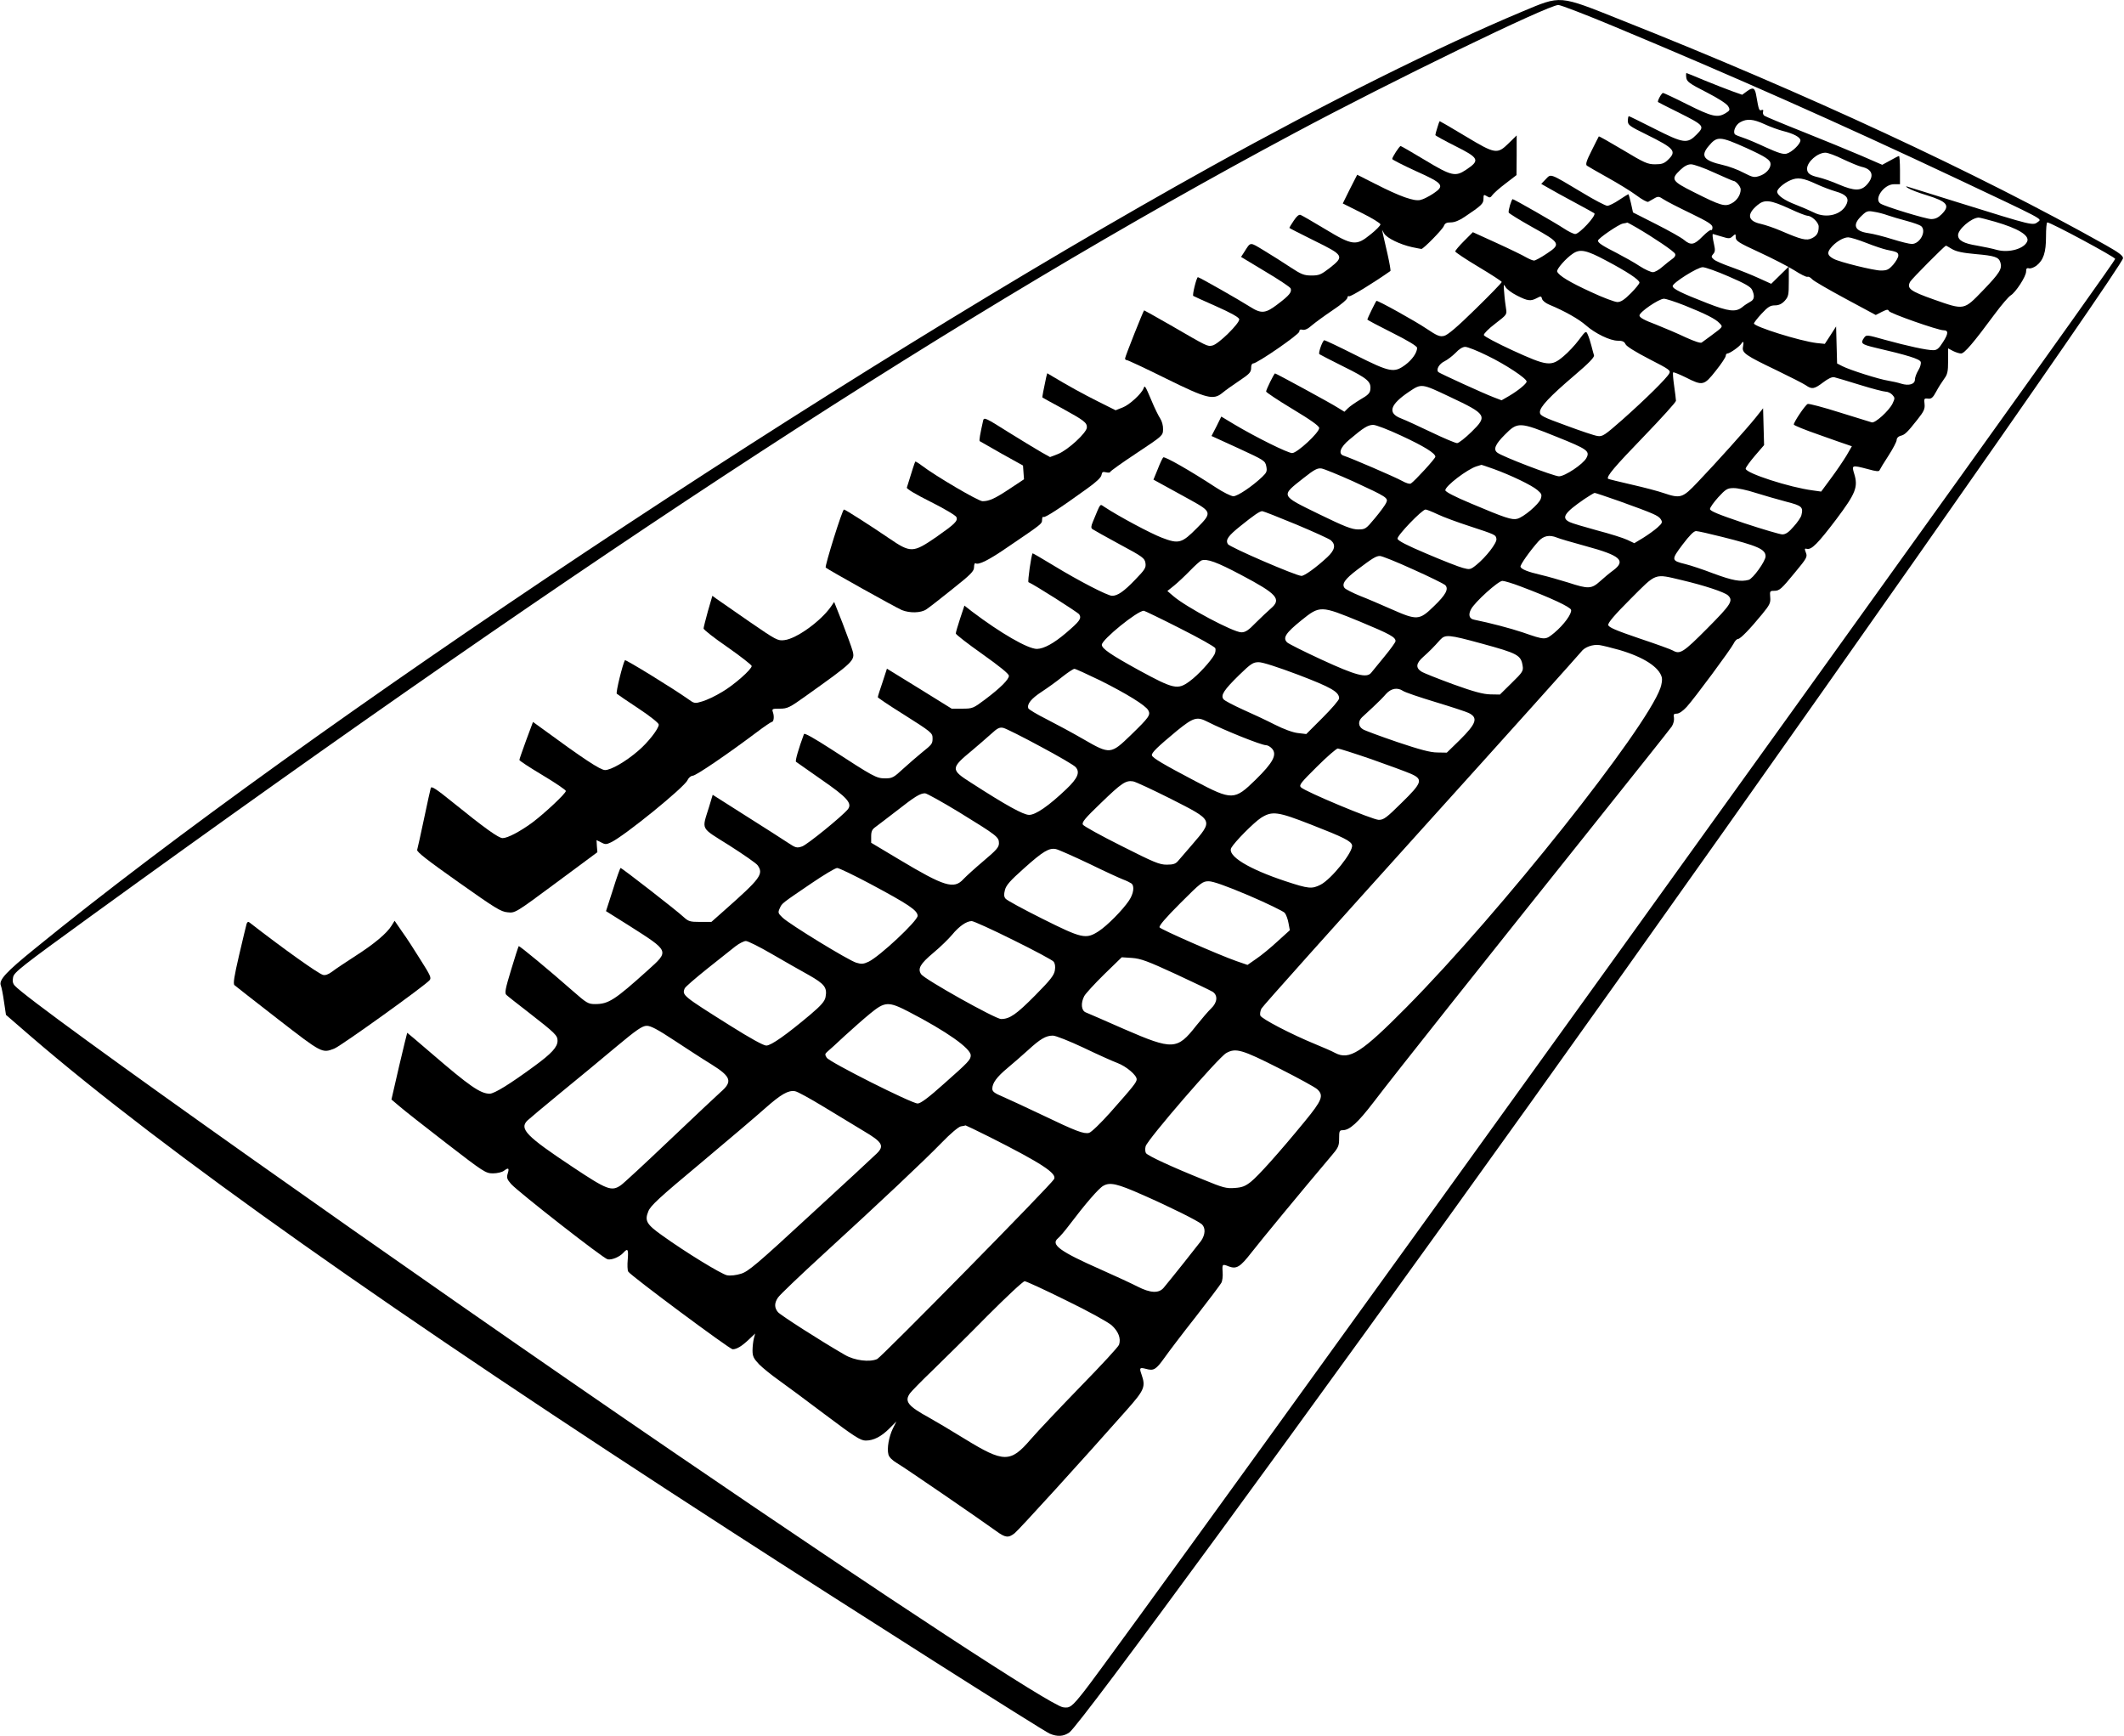 <?xml version="1.0" standalone="no"?>
<!DOCTYPE svg PUBLIC "-//W3C//DTD SVG 20010904//EN"
 "http://www.w3.org/TR/2001/REC-SVG-20010904/DTD/svg10.dtd">
<svg version="1.0" xmlns="http://www.w3.org/2000/svg"
 width="1280pt" height="1046pt" viewBox="0 0 1280 1046"
 preserveAspectRatio="xMidYMid meet">
<g transform="translate(0,1046) scale(0.1,-0.1)"
fill="#000000" stroke="none">
<path d="M9173 10390 c-499 -209 -1177 -547 -1873 -933 -2226 -1234 -5460
-3384 -7090 -4713 -174 -141 -218 -189 -205 -222 4 -9 13 -53 19 -97 l12 -80
149 -129 c805 -693 2167 -1656 4210 -2976 736 -476 1893 -1210 1931 -1226 47
-20 83 -17 118 7 64 44 1425 1902 2776 3789 1458 2037 3573 5051 3574 5094 1
15 -26 35 -104 79 -772 434 -1807 915 -2924 1358 -376 150 -356 148 -593 49z
m553 -89 c717 -299 1351 -580 2078 -923 510 -241 502 -236 480 -253 -34 -26
-20 -29 -486 116 -158 49 -295 92 -305 95 -10 3 -7 -2 7 -10 14 -9 63 -28 110
-42 126 -39 144 -62 91 -115 -21 -21 -39 -29 -63 -29 -31 0 -277 75 -305 93
-43 27 20 117 81 117 l36 0 0 85 c0 47 -3 85 -6 85 -3 0 -27 -12 -53 -27 l-48
-26 -129 56 c-71 30 -228 95 -349 143 -121 48 -226 92 -233 97 -7 6 -10 17 -7
25 3 9 0 12 -9 9 -15 -6 -17 0 -32 86 -8 48 -19 54 -55 28 l-30 -22 -62 22
c-34 12 -109 42 -166 65 -57 24 -106 44 -108 44 -2 0 -3 -12 -1 -27 3 -25 18
-36 122 -89 74 -38 123 -70 131 -85 12 -21 10 -25 -16 -41 -48 -29 -81 -22
-229 52 -77 39 -144 70 -148 70 -9 0 -36 -50 -30 -55 2 -2 57 -30 124 -63 155
-78 158 -82 109 -132 -57 -58 -78 -55 -256 35 -81 41 -150 75 -153 75 -3 0 -6
-13 -6 -28 0 -25 9 -32 111 -82 170 -84 185 -101 131 -153 -23 -22 -37 -27
-78 -27 -45 0 -65 9 -193 86 -79 47 -144 84 -146 82 -1 -2 -21 -40 -43 -85
-31 -61 -38 -83 -29 -91 7 -5 64 -38 127 -73 63 -35 141 -83 173 -107 32 -24
63 -41 70 -38 7 4 23 13 37 21 22 13 28 12 55 -6 16 -11 90 -49 163 -84 107
-52 132 -68 132 -85 0 -12 -4 -19 -8 -16 -5 3 -28 -15 -52 -39 -50 -51 -70
-55 -111 -21 -16 14 -91 56 -168 95 l-140 71 -12 55 c-7 30 -14 55 -16 55 -2
0 -27 -16 -56 -35 -28 -19 -60 -35 -71 -35 -10 0 -78 35 -150 79 -201 120
-188 115 -221 81 l-27 -28 44 -25 c23 -14 95 -53 158 -87 63 -34 116 -63 118
-65 14 -13 -90 -125 -115 -125 -10 0 -41 15 -68 33 -51 34 -301 177 -309 177
-7 0 -28 -69 -24 -81 2 -5 66 -45 143 -88 170 -94 173 -102 85 -160 -34 -23
-68 -41 -75 -41 -8 0 -29 9 -47 19 -18 11 -98 50 -177 86 l-145 66 -53 -53
c-29 -29 -53 -57 -53 -63 0 -5 63 -47 140 -93 77 -46 140 -87 140 -91 0 -5
-71 -78 -159 -164 -109 -107 -168 -157 -189 -161 -25 -6 -42 1 -103 42 -69 47
-300 175 -304 169 -6 -6 -55 -107 -55 -112 0 -3 68 -39 150 -80 96 -48 150
-81 150 -91 0 -29 -30 -72 -72 -103 -67 -49 -91 -45 -298 59 -99 50 -184 90
-189 90 -10 0 -38 -77 -30 -84 2 -2 68 -36 146 -75 146 -72 167 -91 161 -139
-2 -21 -16 -34 -58 -58 -30 -18 -65 -42 -77 -54 l-21 -21 -39 24 c-36 24 -373
207 -379 207 -6 0 -54 -98 -54 -109 0 -5 72 -53 160 -106 110 -66 160 -102
160 -114 0 -28 -133 -151 -163 -151 -26 0 -218 95 -349 173 l-78 47 -29 -59
-30 -58 162 -74 c156 -72 161 -75 168 -108 6 -30 3 -38 -24 -64 -61 -58 -149
-117 -174 -117 -14 0 -62 24 -106 53 -159 104 -309 189 -317 181 -5 -5 -20
-37 -33 -71 l-26 -63 62 -34 c34 -19 107 -59 162 -89 128 -71 130 -77 39 -168
-92 -93 -110 -98 -212 -59 -68 26 -261 129 -347 186 -28 18 -20 28 -69 -90
-11 -26 -12 -37 -3 -44 7 -5 80 -46 163 -91 142 -76 152 -84 157 -114 4 -28
-3 -39 -62 -100 -68 -71 -106 -97 -139 -97 -27 0 -201 90 -352 182 -69 42
-126 75 -127 74 -8 -7 -31 -171 -25 -174 34 -14 297 -181 306 -194 15 -25 3
-41 -80 -112 -74 -63 -133 -95 -175 -96 -55 0 -219 95 -391 225 l-46 36 -26
-78 c-14 -43 -26 -83 -26 -90 0 -6 72 -62 160 -124 104 -74 160 -119 160 -131
0 -22 -51 -73 -144 -143 -71 -53 -75 -55 -137 -55 l-64 0 -195 121 -195 120
-27 -83 c-16 -45 -28 -85 -28 -89 0 -3 66 -48 148 -99 177 -112 182 -116 182
-149 0 -33 -4 -37 -65 -86 -27 -22 -78 -66 -112 -97 -57 -53 -66 -58 -109 -58
-53 0 -70 10 -327 177 -101 65 -159 98 -162 90 -32 -86 -54 -162 -48 -167 5
-4 74 -52 154 -108 155 -107 187 -143 158 -179 -37 -44 -245 -213 -275 -223
-32 -11 -39 -9 -87 23 -29 19 -142 92 -252 161 l-200 127 -22 -73 c-44 -143
-56 -120 122 -232 86 -55 163 -108 171 -120 37 -53 17 -79 -200 -271 l-79 -70
-68 0 c-62 0 -70 3 -101 31 -38 36 -370 294 -378 294 -3 0 -24 -59 -46 -130
l-42 -130 137 -86 c248 -158 246 -152 114 -271 -200 -180 -236 -203 -317 -203
-41 0 -51 6 -133 78 -142 125 -323 275 -327 271 -2 -2 -23 -66 -46 -143 -35
-115 -40 -141 -28 -151 7 -7 67 -54 133 -105 162 -126 175 -139 175 -171 0
-38 -36 -77 -140 -153 -147 -108 -241 -166 -269 -166 -56 0 -122 46 -353 245
-79 68 -144 123 -144 122 -1 -1 -23 -92 -49 -202 l-46 -200 46 -39 c25 -22
152 -122 283 -223 228 -176 239 -183 283 -183 25 0 54 7 65 15 28 21 34 18 24
-15 -8 -26 -5 -35 20 -64 42 -47 557 -450 582 -454 26 -5 72 15 94 39 27 30
32 23 27 -40 -3 -32 -2 -65 3 -73 14 -24 612 -468 629 -468 25 0 56 19 98 59
l38 36 -8 -30 c-4 -16 -8 -49 -8 -72 0 -36 7 -49 40 -84 22 -22 74 -64 115
-93 41 -29 169 -124 283 -210 177 -133 213 -156 244 -156 47 0 93 23 143 73
l42 42 -21 -42 c-24 -49 -37 -120 -27 -157 4 -16 23 -35 50 -51 42 -24 501
-339 599 -410 56 -41 74 -43 112 -13 25 20 398 429 673 740 110 124 117 142
91 217 -14 39 -11 43 27 33 47 -13 60 -5 111 66 26 37 111 149 190 249 78 100
147 192 153 203 7 12 10 42 8 66 -3 48 -2 49 38 33 46 -17 68 -3 135 83 55 71
305 374 476 576 49 57 53 66 53 112 0 44 2 50 21 50 42 0 90 43 186 168 130
171 678 860 1283 1617 273 342 505 633 515 648 10 16 15 38 13 52 -4 21 -1 25
17 25 14 0 37 16 60 41 48 53 265 346 283 382 7 15 19 27 26 27 14 0 72 60
145 149 47 57 52 69 49 103 -3 35 -2 38 22 38 34 0 43 8 130 114 68 82 73 91
63 116 -9 23 -8 27 6 23 28 -7 67 33 177 178 117 156 133 194 108 275 -16 52
-15 53 84 27 50 -14 66 -15 69 -6 3 7 27 47 54 88 27 42 49 84 49 94 0 11 9
21 23 25 26 6 40 19 103 99 39 49 45 64 42 93 -4 32 -2 35 21 32 20 -2 29 5
49 42 13 25 35 59 48 77 20 27 24 43 24 108 l0 76 30 -16 c16 -8 38 -15 48
-15 20 0 74 63 204 239 40 54 83 104 95 111 30 18 93 114 93 144 0 18 4 23 18
19 10 -2 29 5 44 16 43 34 58 80 58 175 0 47 3 86 8 86 24 -2 407 -208 409
-220 4 -24 -5981 -8338 -6213 -8630 -74 -94 -87 -104 -128 -97 -74 12 -1043
646 -2331 1526 -1623 1108 -3888 2711 -3986 2822 -12 13 -15 28 -10 51 6 30
51 65 466 366 3082 2234 5271 3659 7250 4717 596 319 1532 773 1596 775 14 0
165 -58 335 -129z m907 -589 c34 -16 84 -34 111 -41 65 -16 106 -38 106 -57 0
-22 -52 -72 -84 -80 -20 -5 -51 5 -124 38 -53 25 -115 51 -137 58 -22 7 -44
16 -49 20 -15 15 3 59 32 74 40 22 77 19 145 -12z m-108 -144 c118 -54 145
-72 145 -97 0 -28 -29 -59 -66 -71 -33 -11 -41 -9 -96 19 -33 18 -90 39 -126
47 -115 26 -136 54 -85 114 51 61 67 60 228 -12z m581 -67 c45 -21 95 -42 112
-46 66 -14 79 -55 34 -106 -36 -41 -76 -41 -172 0 -41 18 -94 36 -119 42 -54
12 -71 25 -71 53 1 41 63 96 111 96 14 0 61 -17 105 -39z m-776 -81 c60 -27
113 -50 116 -50 15 0 44 -34 44 -51 0 -33 -22 -67 -54 -84 -41 -22 -65 -15
-228 67 -134 67 -141 78 -82 134 24 23 45 34 65 34 16 0 79 -22 139 -50z m616
-69 c34 -16 87 -36 118 -45 59 -17 79 -38 66 -71 -26 -68 -122 -95 -200 -55
-24 12 -73 33 -109 47 -66 25 -111 56 -111 78 0 17 40 52 80 69 43 19 76 14
156 -23z m-158 -150 c49 -23 96 -41 104 -41 26 0 68 -40 68 -65 0 -37 -10 -55
-40 -70 -33 -17 -64 -9 -187 44 -39 17 -95 36 -122 42 -79 17 -86 58 -20 113
43 36 77 32 197 -23z m587 -38 c22 -8 74 -23 115 -34 41 -11 80 -25 87 -31 35
-29 -6 -108 -56 -108 -14 0 -67 13 -118 29 -50 16 -114 32 -142 36 -87 12
-101 51 -39 108 26 25 35 28 71 21 23 -3 60 -13 82 -21z m648 -39 c138 -40
208 -82 194 -118 -18 -45 -110 -71 -182 -52 -27 8 -81 19 -120 26 -82 13 -115
32 -115 63 0 35 78 103 123 106 5 1 50 -11 100 -25z m-2161 -35 c106 -62 228
-144 233 -159 4 -9 -3 -21 -17 -30 -12 -8 -39 -30 -59 -47 -20 -18 -46 -33
-58 -33 -12 0 -48 16 -79 36 -31 21 -94 56 -140 80 -87 44 -112 61 -112 74 0
13 124 98 150 103 14 2 26 5 27 6 1 0 26 -13 55 -30z m512 -54 c45 -14 51 -14
68 2 17 15 18 15 18 -8 1 -21 18 -32 142 -89 78 -36 173 -85 210 -108 37 -24
73 -42 80 -40 7 3 19 -4 28 -14 8 -10 98 -62 200 -117 l184 -99 37 19 c30 15
38 16 42 5 5 -14 296 -116 329 -116 31 0 30 -20 -2 -70 -26 -41 -37 -50 -60
-50 -40 0 -154 25 -289 62 -110 31 -114 32 -127 13 -24 -33 -16 -40 63 -59
198 -46 273 -69 278 -87 3 -9 -3 -32 -15 -51 -11 -18 -20 -43 -20 -55 0 -28
-36 -39 -82 -25 -18 6 -53 14 -78 18 -54 8 -234 65 -278 88 l-31 16 -3 111 -3
112 -34 -53 -34 -52 -49 5 c-101 12 -378 99 -378 118 0 5 21 32 46 59 38 41
53 50 80 50 23 0 41 8 59 27 23 26 25 35 25 118 l0 89 -53 -52 -53 -52 -75 34
c-41 19 -114 48 -164 66 -49 17 -98 38 -107 47 -16 14 -16 18 -4 32 12 13 13
25 6 56 -9 40 -12 65 -7 65 1 0 24 -7 51 -15z m874 -39 c48 -19 103 -37 122
-41 62 -12 70 -16 70 -35 0 -11 -14 -35 -31 -55 -27 -30 -37 -35 -75 -35 -42
0 -248 51 -283 70 -38 20 -42 36 -19 65 27 35 76 65 106 65 12 0 62 -15 110
-34z m516 -37 c26 -15 64 -23 142 -30 115 -10 139 -18 149 -50 12 -38 -4 -64
-103 -167 -119 -123 -112 -122 -300 -56 -141 50 -162 66 -141 106 9 17 206
215 216 218 1 0 18 -9 37 -21z m-2087 -68 c129 -68 203 -117 203 -134 0 -6
-23 -35 -52 -64 -39 -39 -60 -53 -81 -53 -15 0 -88 27 -160 61 -129 59 -194
99 -203 123 -5 14 54 81 95 108 43 29 80 22 198 -41z m741 -97 c97 -42 133
-62 141 -81 17 -37 13 -59 -11 -71 -13 -7 -35 -21 -49 -33 -39 -31 -82 -26
-210 24 -157 61 -209 87 -209 103 0 20 150 114 181 114 16 0 86 -25 157 -56z
m-1276 -115 c65 -33 82 -35 120 -15 24 13 27 12 31 -5 3 -11 22 -26 44 -35 94
-39 178 -87 220 -124 57 -50 146 -93 193 -93 27 0 39 -5 46 -21 6 -13 59 -46
142 -89 123 -63 132 -69 121 -88 -15 -28 -141 -153 -282 -278 -107 -94 -120
-103 -150 -98 -17 2 -103 31 -189 63 -143 52 -158 60 -158 81 0 31 58 93 208
221 86 73 121 109 118 121 -3 9 -10 36 -16 59 -6 24 -16 54 -22 67 -10 23 -12
22 -53 -33 -23 -31 -65 -76 -93 -99 -74 -63 -97 -60 -307 36 -93 43 -171 84
-173 92 -1 8 28 38 69 69 69 53 71 55 65 90 -3 19 -9 62 -11 95 -5 51 -4 57 7
37 6 -13 38 -37 70 -53z m1009 -59 c127 -51 189 -82 212 -108 21 -22 22 -20
-52 -75 -24 -17 -49 -36 -56 -41 -7 -5 -43 7 -96 31 -46 22 -128 57 -181 78
-70 26 -98 42 -98 54 0 21 116 100 147 101 13 0 68 -18 124 -40z m353 -249
c-8 -37 14 -52 204 -143 81 -39 159 -79 174 -89 37 -26 51 -24 105 17 30 23
54 34 67 31 12 -3 81 -23 154 -46 74 -23 144 -41 156 -41 13 0 31 -9 40 -19
16 -18 16 -21 1 -53 -22 -44 -105 -119 -125 -113 -8 2 -95 29 -194 60 -98 31
-185 54 -192 51 -15 -6 -84 -109 -84 -124 0 -5 69 -33 153 -62 83 -30 162 -57
174 -61 l23 -8 -33 -57 c-19 -31 -60 -92 -93 -136 l-59 -80 -50 7 c-140 18
-405 104 -405 131 0 7 25 42 55 77 l56 65 -3 111 -3 111 -46 -58 c-54 -67
-238 -272 -350 -389 -89 -94 -102 -98 -203 -64 -31 11 -118 34 -193 51 -75 17
-139 33 -142 35 -12 13 39 73 216 256 106 110 193 206 193 214 0 8 -5 48 -11
90 -6 42 -9 78 -6 81 3 3 37 -11 76 -30 102 -52 110 -50 181 40 33 41 60 82
60 90 0 8 5 14 10 14 14 0 72 41 83 58 13 20 17 14 11 -17z m-1539 -55 c106
-51 235 -136 235 -155 0 -13 -53 -56 -106 -87 l-45 -26 -47 18 c-61 23 -325
144 -334 152 -15 15 5 50 37 65 18 9 48 32 67 51 20 22 42 36 58 36 14 0 75
-24 135 -54z m-228 -247 c223 -105 229 -115 131 -211 -38 -37 -77 -68 -87 -68
-10 0 -79 29 -154 65 -75 36 -158 74 -184 84 -83 32 -67 83 49 161 75 50 74
50 245 -31z m-293 -234 c138 -64 206 -106 206 -127 0 -11 -123 -145 -147 -161
-8 -5 -30 2 -55 16 -39 22 -308 138 -350 151 -36 11 -21 52 35 98 85 72 110
87 142 88 17 0 92 -29 169 -65z m937 -7 c185 -74 202 -86 179 -128 -20 -37
-129 -110 -165 -110 -30 0 -345 120 -372 143 -25 19 -12 50 45 107 78 79 88
79 313 -12z m-379 -194 c102 -37 228 -97 263 -127 26 -22 28 -28 20 -53 -12
-33 -104 -111 -142 -120 -32 -8 -72 5 -280 93 -98 41 -153 70 -153 79 0 26
133 127 188 144 15 5 28 9 29 9 1 1 35 -11 75 -25z m-846 -75 c205 -95 212
-99 197 -130 -6 -13 -36 -54 -67 -91 -55 -66 -58 -68 -102 -68 -37 0 -81 17
-235 92 -235 115 -232 108 -94 217 67 53 85 62 110 58 16 -3 102 -38 191 -78z
m2425 -69 c52 -16 134 -40 184 -53 94 -24 103 -32 91 -81 -3 -13 -24 -44 -47
-69 -29 -34 -48 -47 -68 -47 -14 0 -119 31 -231 68 -157 53 -205 73 -205 85 0
9 23 41 50 71 44 48 55 55 91 55 23 1 83 -12 135 -29z m-824 -49 c208 -75 236
-87 251 -109 12 -19 10 -24 -20 -51 -18 -16 -57 -44 -86 -62 l-53 -32 -42 20
c-23 11 -105 37 -182 57 -77 21 -151 43 -165 50 -53 25 -34 55 88 139 30 20
58 37 62 37 5 0 70 -22 147 -49z m-1093 -80 c33 -16 120 -48 191 -71 158 -52
159 -52 163 -77 4 -24 -63 -110 -121 -157 -36 -29 -40 -29 -81 -18 -24 6 -121
44 -217 85 -121 51 -175 79 -177 91 -4 18 148 176 169 176 6 0 39 -13 73 -29z
m-853 -61 c105 -44 200 -87 210 -96 31 -28 23 -59 -23 -102 -66 -61 -136 -112
-155 -112 -32 0 -435 174 -444 192 -14 26 2 49 77 109 81 65 115 89 131 89 6
0 98 -36 204 -80z m2567 -75 c216 -54 262 -75 262 -117 0 -29 -76 -135 -102
-142 -49 -13 -97 -4 -211 38 -65 25 -141 50 -170 57 -86 21 -87 25 -17 118 41
54 67 81 81 81 11 0 82 -16 157 -35z m-996 -4 c13 -6 92 -29 176 -52 207 -56
242 -87 165 -145 -21 -15 -57 -45 -80 -66 -52 -47 -71 -48 -193 -8 -52 16
-125 37 -164 46 -78 18 -118 34 -123 49 -3 11 57 96 108 153 31 34 66 41 111
23z m-866 -192 c99 -44 185 -87 193 -94 23 -23 5 -58 -68 -128 -87 -85 -101
-86 -255 -18 -61 27 -147 64 -191 81 -44 18 -85 39 -92 47 -19 24 2 54 76 110
94 71 114 83 137 83 12 0 102 -36 200 -81z m-1037 -33 c218 -115 246 -146 179
-203 -18 -16 -59 -54 -90 -85 -44 -46 -63 -58 -87 -58 -48 0 -334 152 -411
219 l-35 30 40 32 c22 18 65 58 95 89 30 31 62 60 70 63 33 12 92 -9 239 -87z
m2658 -32 c135 -32 253 -71 276 -91 34 -32 20 -54 -125 -200 -144 -145 -164
-157 -206 -133 -9 6 -100 39 -202 73 -141 48 -186 67 -188 81 -3 13 39 62 134
157 160 160 141 153 311 113z m-972 -38 c181 -68 300 -124 303 -141 5 -23 -43
-89 -100 -137 -56 -46 -54 -46 -193 2 -75 25 -193 56 -291 76 -30 5 -37 30
-19 63 22 43 164 171 189 171 11 0 62 -15 111 -34z m-968 -212 c180 -75 213
-93 213 -117 0 -7 -30 -48 -66 -92 -36 -44 -72 -88 -81 -99 -27 -33 -92 -16
-298 79 -104 48 -198 95 -208 104 -28 27 -10 56 84 132 114 92 117 91 356 -7z
m-1088 -39 c115 -58 212 -112 215 -121 3 -8 1 -25 -5 -37 -22 -41 -99 -125
-150 -162 -72 -53 -95 -48 -308 68 -169 93 -221 129 -221 152 0 31 214 205
253 205 4 0 102 -47 216 -105z m1821 -93 c216 -59 236 -69 246 -134 5 -30 0
-39 -66 -103 l-71 -70 -57 1 c-43 1 -98 15 -225 61 -92 34 -179 68 -192 77
-35 23 -31 50 12 88 39 35 62 58 102 103 31 33 50 32 251 -23z m828 -38 c147
-43 242 -104 257 -167 3 -12 -1 -41 -9 -63 -88 -249 -966 -1353 -1529 -1922
-272 -275 -345 -322 -432 -276 -16 9 -68 32 -115 51 -149 61 -329 155 -335
174 -3 10 0 29 7 42 7 14 441 498 963 1077 523 579 956 1062 964 1073 20 28
70 46 111 40 19 -3 72 -16 118 -29z m-1934 -150 c199 -76 246 -103 246 -142 0
-10 -45 -62 -99 -116 l-99 -99 -50 6 c-30 3 -87 24 -140 51 -49 25 -136 66
-193 91 -57 26 -109 53 -116 62 -18 24 3 56 95 146 71 69 84 77 118 77 23 0
116 -30 238 -76z m-1194 -34 c158 -79 274 -150 290 -180 15 -28 5 -42 -104
-148 -122 -118 -126 -119 -287 -26 -62 36 -162 90 -221 120 -58 29 -108 59
-111 66 -9 26 18 59 81 100 35 23 91 63 124 90 33 26 66 48 73 48 7 0 76 -32
155 -70z m1825 -63 c11 -8 99 -38 195 -67 96 -29 187 -59 201 -66 58 -29 47
-63 -55 -164 l-77 -75 -57 1 c-42 0 -105 17 -242 63 -102 35 -195 69 -207 77
-28 17 -30 48 -5 72 10 9 41 38 68 63 27 25 62 60 77 78 31 34 69 40 102 18z
m-1178 -186 c102 -52 324 -141 352 -141 10 0 26 -9 36 -20 33 -36 8 -84 -98
-188 -128 -125 -141 -126 -365 -8 -194 102 -254 138 -260 154 -5 15 33 51 152
150 98 79 119 86 183 53z m-1007 -149 c107 -57 203 -113 212 -124 28 -31 13
-67 -55 -132 -106 -101 -185 -156 -225 -156 -35 0 -138 57 -349 193 -126 80
-125 88 7 197 36 30 86 74 112 97 40 37 52 42 75 37 16 -4 116 -54 223 -112z
m1993 -76 c102 -36 208 -75 236 -87 79 -34 74 -53 -53 -177 -90 -89 -107 -102
-137 -102 -36 0 -443 170 -469 196 -13 13 -2 27 96 124 61 61 118 110 126 110
8 0 99 -29 201 -64z m-1208 -239 c261 -133 258 -126 127 -279 -35 -40 -72 -83
-82 -95 -15 -18 -29 -23 -69 -23 -44 0 -77 14 -273 113 -122 61 -227 119 -232
128 -8 14 13 39 108 130 124 120 150 138 194 131 15 -2 117 -50 227 -105z
m-1275 -81 c229 -141 240 -149 240 -187 0 -24 -15 -41 -92 -106 -51 -43 -106
-93 -122 -110 -57 -63 -115 -45 -387 118 l-169 101 0 39 c0 30 6 42 26 56 14
10 71 54 127 97 111 87 142 106 172 106 11 -1 103 -52 205 -114z m2122 -75
c195 -76 241 -99 246 -124 8 -39 -124 -204 -190 -238 -52 -26 -71 -25 -210 21
-224 74 -353 153 -328 201 20 36 135 152 179 181 68 43 101 38 303 -41z
m-1339 -235 c94 -46 188 -89 207 -96 19 -7 41 -18 48 -23 20 -15 14 -61 -14
-103 -38 -57 -132 -152 -183 -185 -77 -50 -101 -44 -339 75 -114 57 -214 111
-222 121 -10 12 -11 25 -4 52 7 29 32 57 114 130 116 104 152 125 193 117 15
-3 105 -43 200 -88z m-1320 -121 c232 -124 286 -160 287 -193 0 -31 -229 -245
-296 -277 -30 -14 -43 -15 -73 -6 -46 13 -405 233 -445 272 -27 26 -29 30 -17
56 14 31 9 27 190 150 75 51 145 93 156 93 11 0 100 -43 198 -95z m2281 -70
c110 -47 208 -95 218 -105 9 -11 19 -39 23 -62 l8 -43 -74 -67 c-41 -38 -98
-85 -128 -105 l-53 -37 -67 23 c-108 38 -454 190 -463 203 -5 9 35 56 125 146
124 124 134 132 171 132 26 0 103 -27 240 -85z m-1418 -269 c126 -62 236 -121
243 -130 9 -11 12 -29 8 -53 -5 -30 -27 -58 -119 -151 -113 -114 -153 -142
-205 -142 -34 0 -461 239 -482 270 -22 33 -6 62 74 129 41 34 92 84 113 109
41 50 86 82 118 82 11 0 124 -51 250 -114z m-1455 -84 c74 -43 174 -100 223
-127 95 -54 112 -75 101 -133 -5 -25 -25 -49 -91 -105 -145 -122 -237 -187
-266 -187 -17 0 -95 43 -216 119 -288 181 -292 184 -276 225 3 9 65 62 136
119 71 56 148 117 170 135 22 17 51 32 63 32 12 0 82 -35 156 -78z m2434 -121
c110 -51 210 -99 223 -107 32 -21 29 -64 -9 -100 -17 -16 -57 -63 -90 -104
-115 -147 -141 -148 -434 -21 -115 51 -220 96 -232 101 -27 11 -31 56 -9 98 8
15 62 74 120 131 l106 103 62 -4 c53 -4 94 -19 263 -97z m-1609 -227 c228
-118 374 -221 374 -263 0 -26 -13 -40 -160 -170 -96 -86 -142 -120 -160 -120
-36 0 -531 249 -548 276 -12 19 -11 23 5 37 10 8 56 50 103 94 47 43 116 104
154 135 89 73 110 74 232 11z m-1414 -172 c73 -48 174 -114 225 -145 120 -75
129 -104 55 -168 -20 -18 -158 -147 -306 -288 -148 -141 -281 -264 -295 -273
-56 -38 -82 -28 -291 111 -277 184 -322 229 -272 279 9 9 100 85 202 169 102
83 253 208 335 277 121 101 156 125 182 125 23 1 65 -21 165 -87z m2468 -45
c85 -41 177 -82 204 -92 53 -20 116 -73 116 -98 0 -18 -19 -42 -159 -200 -58
-65 -115 -120 -128 -123 -31 -8 -79 10 -283 108 -96 46 -203 95 -237 110 -50
21 -63 31 -63 48 0 34 27 71 92 125 33 28 89 76 124 108 73 67 107 87 149 87
17 0 100 -33 185 -73z m1176 -123 c115 -58 219 -115 232 -127 41 -38 30 -66
-75 -194 -155 -189 -281 -329 -325 -364 -33 -26 -52 -34 -97 -37 -51 -4 -72 2
-186 49 -199 80 -338 145 -349 161 -5 8 -6 27 -2 41 10 40 440 537 486 562 57
32 95 21 316 -91z m-2742 -233 c80 -49 189 -115 241 -146 112 -66 126 -89 79
-135 -16 -16 -195 -182 -399 -369 -326 -301 -376 -343 -420 -356 -29 -9 -63
-13 -84 -9 -34 7 -249 138 -392 241 -93 66 -105 88 -82 144 13 34 65 82 317
292 166 139 340 287 388 330 95 84 139 109 179 102 15 -2 92 -45 173 -94z
m1000 -182 c313 -158 408 -220 388 -254 -21 -37 -1040 -1072 -1066 -1084 -46
-20 -136 -9 -194 25 -148 85 -389 240 -404 258 -22 27 -22 54 0 87 9 15 134
134 277 265 345 316 600 556 710 669 52 54 101 95 115 98 14 2 27 5 29 6 2 0
67 -31 145 -70z m918 -347 c171 -75 337 -158 361 -179 23 -22 21 -62 -5 -100
-21 -28 -174 -221 -225 -282 -29 -35 -80 -33 -158 7 -33 17 -132 63 -220 102
-249 110 -305 151 -259 189 11 9 42 45 69 81 93 123 177 221 204 235 40 23 84
13 233 -53z m-456 -638 c136 -66 251 -130 274 -150 40 -37 56 -78 44 -116 -3
-12 -108 -125 -232 -252 -123 -127 -259 -270 -301 -319 -122 -142 -162 -141
-397 3 -81 50 -177 107 -213 127 -130 71 -152 99 -117 148 8 11 69 74 137 139
68 66 217 213 330 328 114 114 214 208 224 208 9 0 122 -52 251 -116z"/>
<path d="M8662 9691 c-7 -21 -12 -41 -12 -45 0 -3 54 -33 120 -66 144 -72 151
-86 65 -143 -64 -43 -88 -38 -247 58 -78 47 -144 85 -147 85 -8 0 -51 -67 -51
-78 0 -4 64 -37 143 -73 167 -75 176 -88 102 -137 -26 -17 -60 -34 -76 -37
-38 -9 -124 22 -267 95 l-113 57 -44 -86 -43 -87 114 -57 c63 -31 114 -63 113
-69 0 -7 -26 -34 -59 -60 -87 -71 -108 -69 -275 32 -73 44 -139 82 -147 85
-10 4 -24 -8 -41 -34 -15 -22 -27 -42 -27 -44 0 -2 68 -36 150 -77 179 -88
183 -94 93 -165 -52 -40 -64 -45 -109 -45 -45 0 -61 6 -128 50 -42 28 -113 73
-158 100 -90 54 -79 55 -122 -12 l-17 -26 146 -88 c81 -48 150 -94 153 -102 8
-22 -8 -42 -77 -94 -74 -57 -99 -60 -167 -17 -69 44 -307 179 -315 179 -8 0
-35 -108 -28 -113 2 -2 65 -30 139 -63 86 -38 136 -66 138 -77 5 -23 -127
-153 -162 -159 -30 -6 -27 -8 -249 121 -88 50 -160 91 -162 91 -4 0 -115 -279
-115 -290 0 -6 5 -10 11 -10 6 0 111 -49 234 -110 249 -123 287 -132 342 -87
15 13 57 43 93 67 73 49 80 56 80 88 0 12 5 22 12 22 24 0 278 175 278 192 0
11 6 15 20 11 13 -3 32 5 55 26 20 17 76 58 125 91 50 33 90 67 90 76 0 8 5
12 10 9 8 -5 148 81 249 152 3 2 -5 47 -17 101 -12 53 -25 108 -28 122 l-5 25
13 -23 c17 -27 95 -65 167 -81 29 -6 54 -11 57 -11 12 0 127 117 135 138 7 17
16 22 43 22 22 0 51 12 82 33 103 69 114 80 114 109 0 26 2 27 20 16 17 -11
22 -10 34 7 8 11 44 43 80 70 l65 50 1 120 0 119 -48 -47 c-69 -68 -81 -66
-262 43 -83 50 -152 90 -154 90 -1 0 -8 -17 -14 -39z"/>
<path d="M6305 8188 c-16 -74 -25 -121 -23 -123 2 -2 55 -31 118 -65 134 -74
150 -86 150 -115 0 -32 -116 -138 -175 -161 l-47 -18 -52 29 c-28 16 -117 70
-199 121 -136 86 -147 91 -152 71 -19 -85 -25 -120 -21 -125 3 -2 63 -36 133
-76 l128 -71 3 -42 3 -41 -83 -55 c-92 -61 -126 -77 -167 -77 -25 0 -284 152
-369 217 -18 14 -35 23 -36 22 -3 -3 -21 -59 -51 -157 -3 -7 52 -40 144 -86
82 -41 151 -82 155 -92 9 -23 -9 -41 -122 -120 -140 -96 -153 -97 -285 -7
-104 71 -263 173 -271 173 -10 0 -117 -343 -110 -350 15 -13 421 -240 459
-256 47 -19 114 -18 147 4 14 9 85 64 157 122 113 90 131 108 131 133 0 15 4
26 9 23 18 -12 80 19 196 99 206 140 204 138 205 163 0 13 4 21 9 17 9 -5 95
50 261 170 56 40 86 68 88 83 3 18 8 21 28 16 13 -3 24 -2 24 2 1 5 72 56 160
114 158 105 158 105 159 143 1 22 -7 50 -17 65 -10 15 -34 63 -52 107 -39 92
-41 95 -48 76 -11 -32 -86 -101 -126 -116 l-43 -17 -104 52 c-94 47 -186 98
-276 152 l-32 19 -6 -23z"/>
<path d="M4266 6777 c-14 -51 -26 -98 -26 -104 0 -7 65 -58 145 -113 80 -56
145 -107 145 -113 0 -20 -106 -114 -178 -156 -39 -24 -92 -49 -119 -57 -46
-14 -48 -14 -88 15 -86 61 -375 239 -379 233 -14 -24 -56 -196 -49 -202 4 -4
63 -44 131 -89 71 -47 122 -88 122 -97 0 -25 -66 -109 -124 -158 -75 -65 -164
-116 -200 -116 -29 1 -128 66 -387 256 l-47 34 -41 -110 c-22 -61 -41 -114
-41 -119 0 -5 63 -46 140 -92 77 -46 140 -89 140 -95 0 -15 -127 -134 -203
-191 -74 -54 -148 -93 -178 -93 -24 0 -107 59 -301 216 -100 81 -128 99 -132
86 -3 -9 -21 -93 -41 -187 -20 -93 -38 -177 -41 -186 -3 -12 61 -62 248 -194
222 -157 257 -179 297 -182 46 -5 47 -4 294 179 l247 183 -3 37 -2 36 28 -14
c24 -13 31 -13 60 1 80 38 442 332 460 374 7 15 20 26 32 27 19 0 211 131 384
261 46 35 88 63 92 63 12 0 16 33 7 58 -7 21 -5 22 42 22 45 0 58 6 157 77
286 204 297 213 281 271 -5 20 -33 95 -60 166 l-51 129 -20 -29 c-62 -88 -208
-193 -280 -201 -40 -5 -49 0 -212 112 -93 65 -182 126 -196 136 l-26 19 -27
-93z"/>
<path d="M1486 4893 c-3 -10 -23 -94 -45 -188 -30 -129 -37 -173 -28 -181 7
-6 124 -98 261 -204 267 -207 267 -207 341 -178 42 17 546 379 574 412 12 14
4 30 -55 123 -37 60 -87 137 -112 171 l-44 64 -18 -29 c-28 -46 -104 -110
-218 -183 -59 -38 -122 -80 -141 -95 -23 -17 -41 -23 -55 -19 -32 10 -238 157
-443 316 -7 6 -13 3 -17 -9z"/>
</g>
</svg>
